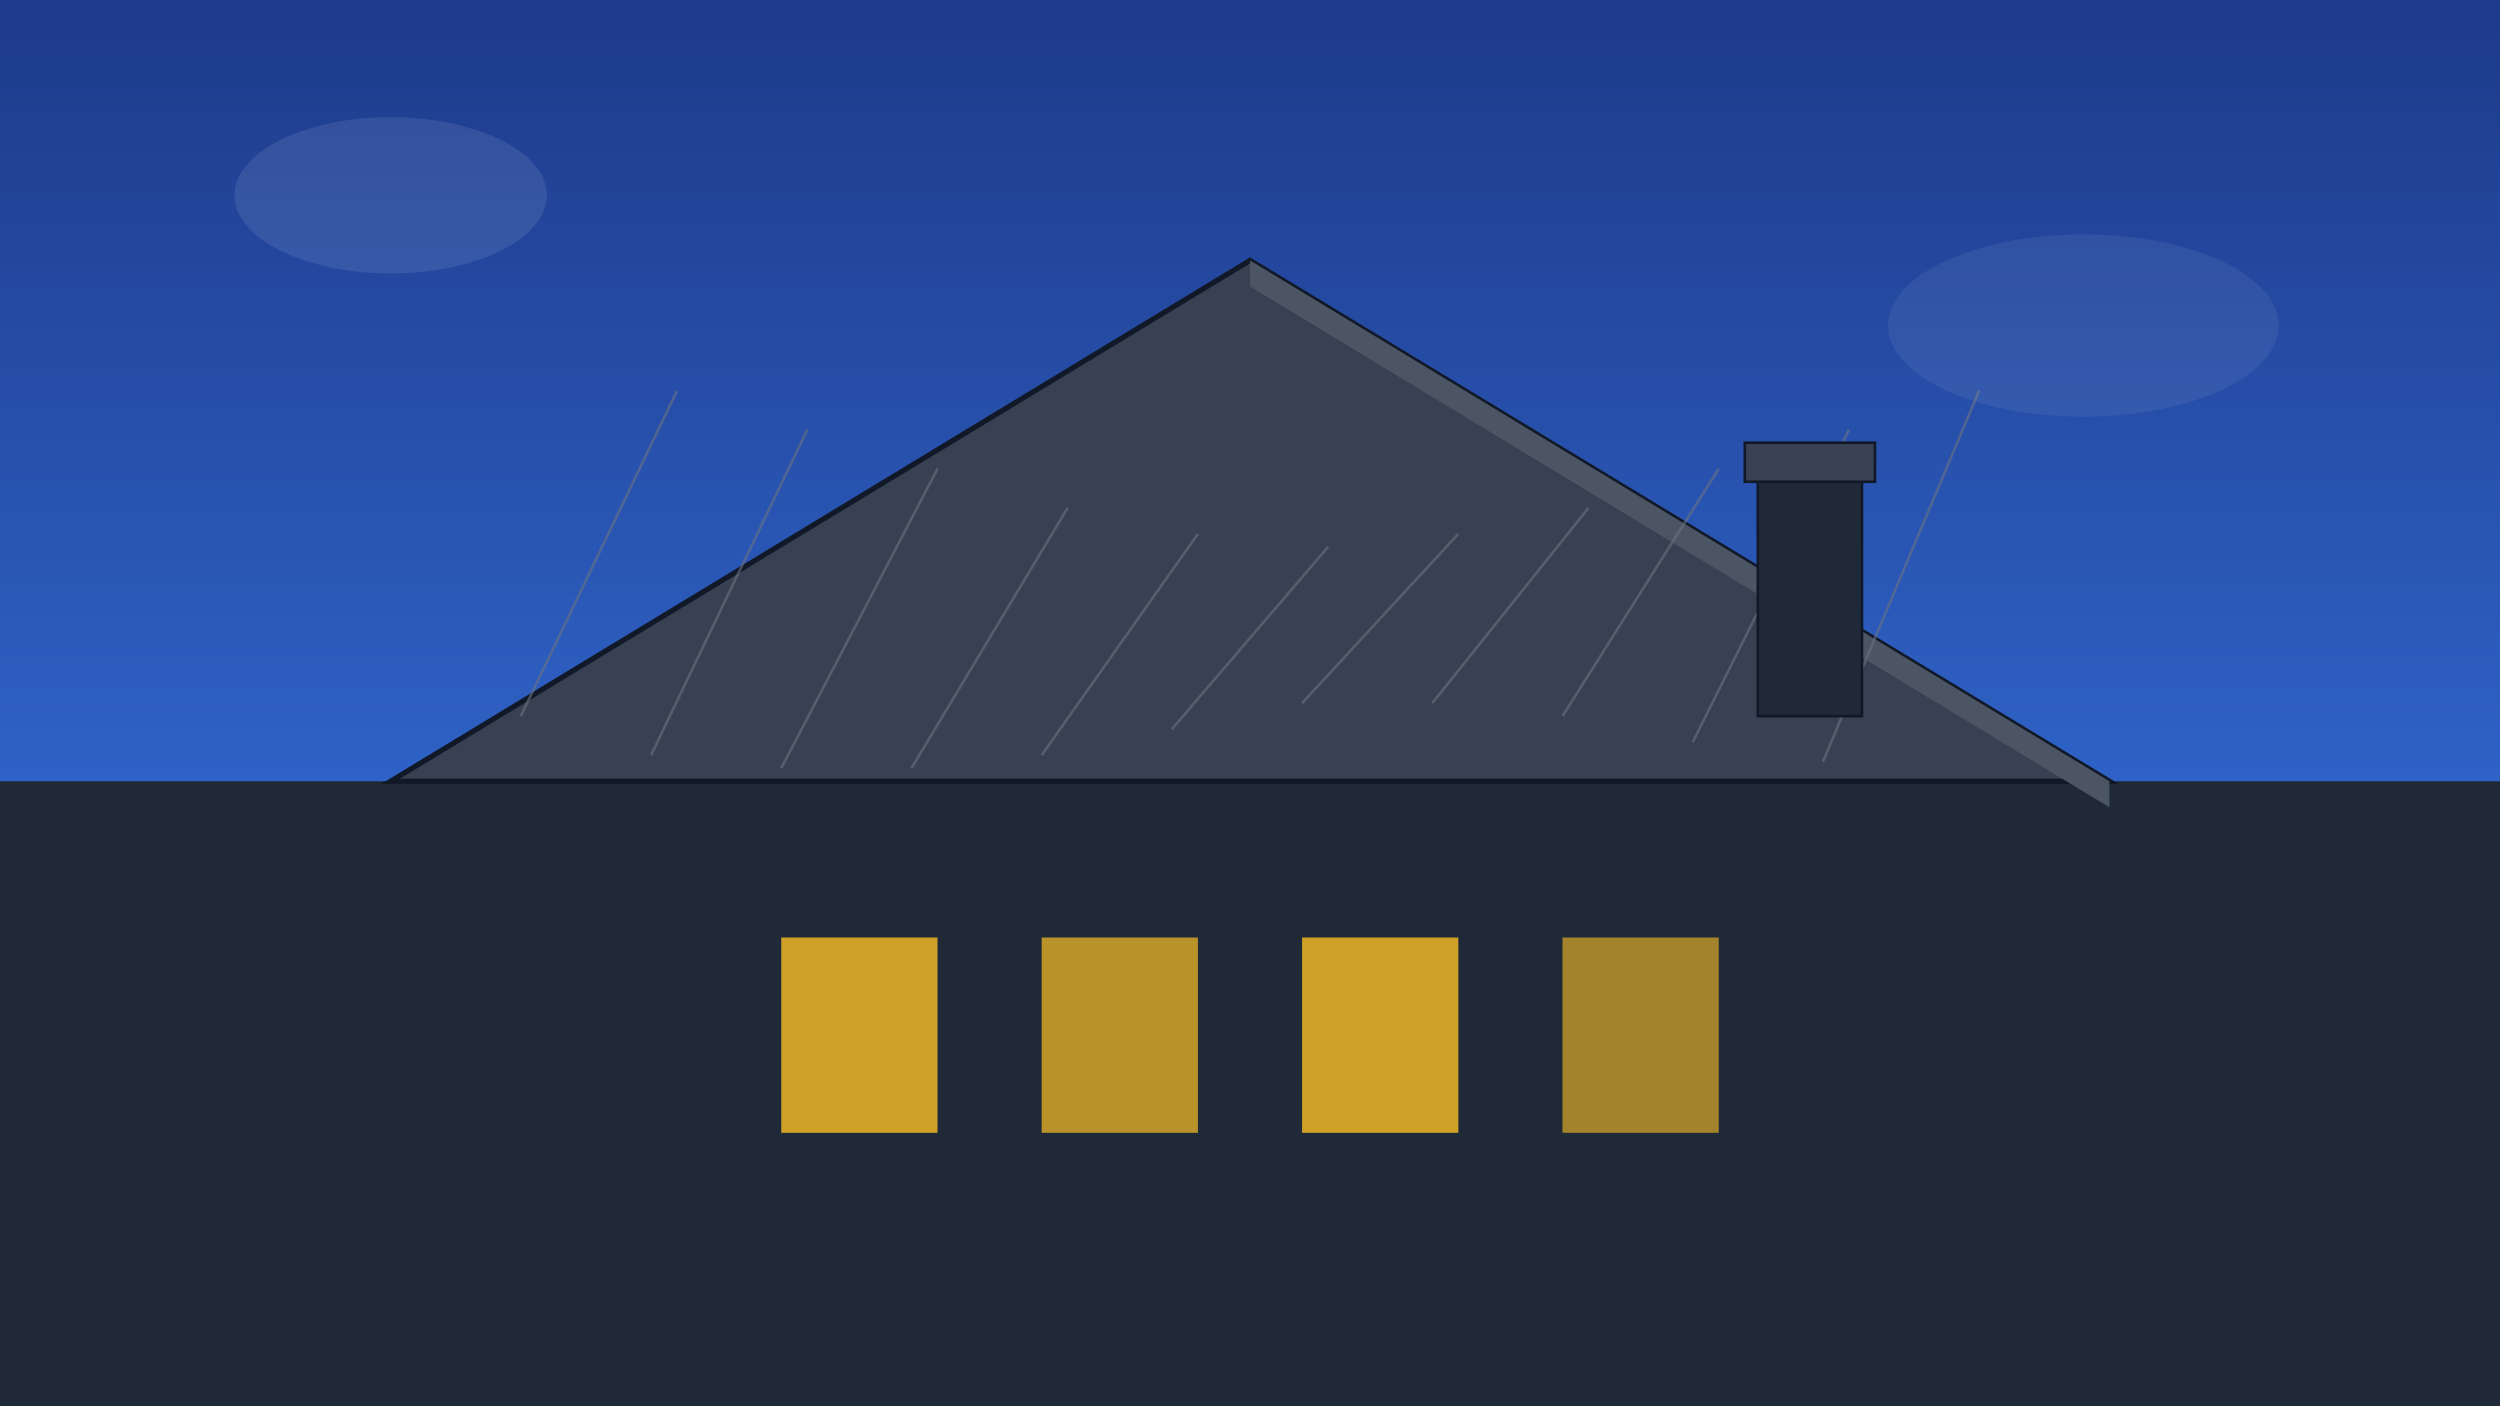 <svg xmlns="http://www.w3.org/2000/svg" viewBox="0 0 1920 1080" preserveAspectRatio="xMidYMid slice">
  <defs>
    <linearGradient id="sky" x1="0%" y1="0%" x2="0%" y2="100%">
      <stop offset="0%" style="stop-color:#1e3a8a;stop-opacity:1" />
      <stop offset="100%" style="stop-color:#3b82f6;stop-opacity:1" />
    </linearGradient>
    <filter id="blur">
      <feGaussianBlur in="SourceGraphic" stdDeviation="2" />
    </filter>
  </defs>
  
  <!-- Sky -->
  <rect width="1920" height="1080" fill="url(#sky)"/>
  
  <!-- Building silhouette -->
  <rect x="0" y="600" width="1920" height="480" fill="#1f2937"/>
  
  <!-- Roof structure -->
  <polygon points="300,600 960,200 1620,600" fill="#374151" stroke="#111827" stroke-width="4"/>
  <polygon points="960,200 1620,600 1620,620 960,220" fill="#4b5563"/>
  
  <!-- Roof tiles pattern -->
  <g opacity="0.6">
    <line x1="400" y1="550" x2="520" y2="300" stroke="#6b7280" stroke-width="2"/>
    <line x1="500" y1="580" x2="620" y2="330" stroke="#6b7280" stroke-width="2"/>
    <line x1="600" y1="590" x2="720" y2="360" stroke="#6b7280" stroke-width="2"/>
    <line x1="700" y1="590" x2="820" y2="390" stroke="#6b7280" stroke-width="2"/>
    <line x1="800" y1="580" x2="920" y2="410" stroke="#6b7280" stroke-width="2"/>
    <line x1="900" y1="560" x2="1020" y2="420" stroke="#6b7280" stroke-width="2"/>
    <line x1="1000" y1="540" x2="1120" y2="410" stroke="#6b7280" stroke-width="2"/>
    <line x1="1100" y1="540" x2="1220" y2="390" stroke="#6b7280" stroke-width="2"/>
    <line x1="1200" y1="550" x2="1320" y2="360" stroke="#6b7280" stroke-width="2"/>
    <line x1="1300" y1="570" x2="1420" y2="330" stroke="#6b7280" stroke-width="2"/>
    <line x1="1400" y1="585" x2="1520" y2="300" stroke="#6b7280" stroke-width="2"/>
  </g>
  
  <!-- Chimney -->
  <rect x="1350" y="350" width="80" height="200" fill="#1f2937" stroke="#111827" stroke-width="2"/>
  <rect x="1340" y="340" width="100" height="30" fill="#374151" stroke="#111827" stroke-width="2"/>
  
  <!-- Windows -->
  <rect x="600" y="720" width="120" height="150" fill="#fbbf24" opacity="0.8"/>
  <rect x="800" y="720" width="120" height="150" fill="#fbbf24" opacity="0.7"/>
  <rect x="1000" y="720" width="120" height="150" fill="#fbbf24" opacity="0.8"/>
  <rect x="1200" y="720" width="120" height="150" fill="#fbbf24" opacity="0.6"/>
  
  <!-- Clouds -->
  <ellipse cx="300" cy="150" rx="120" ry="60" fill="white" opacity="0.3" filter="url(#blur)"/>
  <ellipse cx="1600" cy="250" rx="150" ry="70" fill="white" opacity="0.25" filter="url(#blur)"/>
  
  <!-- Texture overlay -->
  <rect width="1920" height="1080" fill="url(#noise)" opacity="0.05"/>
  
  <defs>
    <filter id="noise">
      <feTurbulence type="fractalNoise" baseFrequency="0.9" numOctaves="4" stitchTiles="stitch"/>
    </filter>
  </defs>
</svg>
